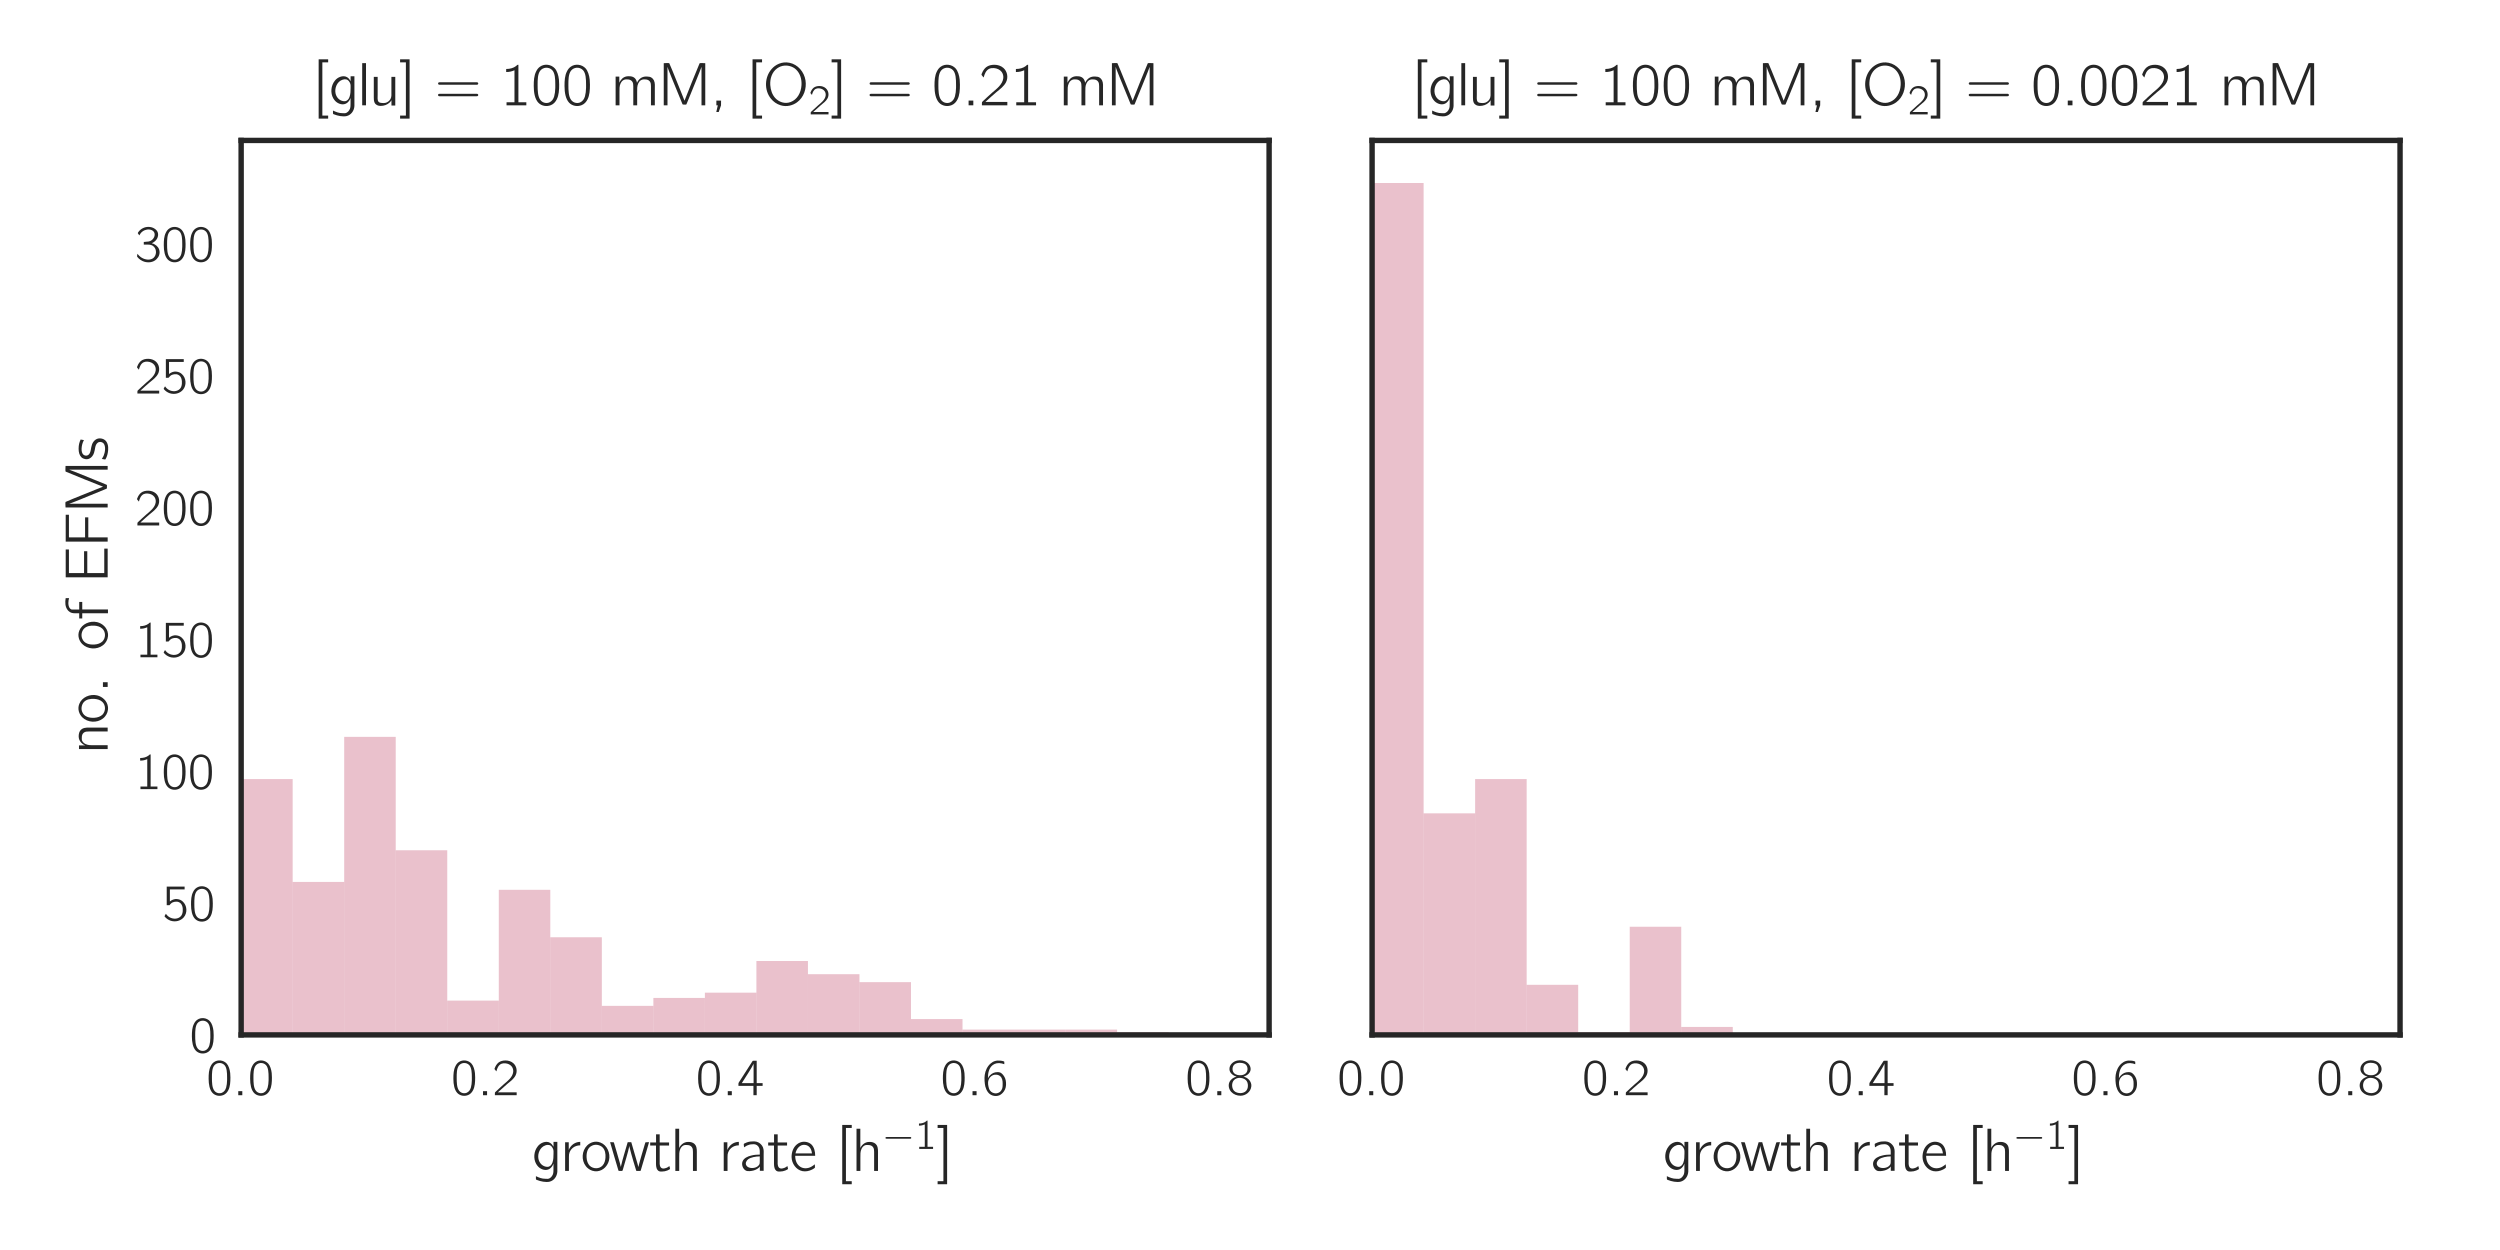 <?xml version="1.0" encoding="utf-8" standalone="no"?>
<!DOCTYPE svg PUBLIC "-//W3C//DTD SVG 1.1//EN"
  "http://www.w3.org/Graphics/SVG/1.1/DTD/svg11.dtd">
<!-- Created with matplotlib (http://matplotlib.org/) -->
<svg height="288pt" version="1.1" viewBox="0 0 576 288" width="576pt" xmlns="http://www.w3.org/2000/svg" xmlns:xlink="http://www.w3.org/1999/xlink">
 <defs>
  <style type="text/css">
*{stroke-linecap:butt;stroke-linejoin:round;}
  </style>
 </defs>
 <g id="figure_1">
  <g id="patch_1">
   <path d="M 0 288 
L 576 288 
L 576 0 
L 0 0 
z
" style="fill:#ffffff;"/>
  </g>
  <g id="axes_1">
   <g id="patch_2">
    <path d="M 55.56 238.436 
L 292.402 238.436 
L 292.402 32.356 
L 55.56 32.356 
z
" style="fill:#ffffff;"/>
   </g>
   <g id="matplotlib.axis_1">
    <g id="xtick_1">
     <g id="line2d_1"/>
     <g id="text_1">
      <!-- $0.0$ -->
      <defs>
       <path d="M 14.797 63.859 
C 11.906 61.859 9.906 59.141 8.406 56.031 
C 4.797 49 4.406 40.766 4.406 31.828 
C 4.406 20.578 6.406 10.25 12 4.312 
C 17.297 -1.203 25.703 -2.609 32.797 0.297 
C 37.203 2.016 40.406 5.719 42.406 9.734 
C 46 16.875 46.406 25.406 46.406 34.234 
C 46.406 37.047 46.297 39.859 46 42.672 
C 45.297 49.406 43 56.828 39.297 60.953 
C 33.203 67.688 22.297 69.188 14.797 63.859 
z
M 34.906 58.141 
C 39.594 53.125 40 43.484 40 34.344 
L 40 28.922 
C 40 24.297 39.203 18.281 38.203 14.859 
C 36.797 10.141 34.5 6.734 29.906 4.625 
C 24.297 2.609 18.5 4.516 15.297 8.938 
C 11 14.656 10.797 24.797 10.797 33.734 
C 10.797 42.172 10.906 51.516 15 57.031 
C 19.5 63.062 29.203 64.062 34.906 58.141 
z
" id="Computer_Modern_Bright-48"/>
       <path d="M 10.703 7.812 
L 10.703 0 
L 18.5 0 
L 18.5 7.812 
z
" id="Computer_Modern_Bright_Math_Slanted-58"/>
      </defs>
      <g style="fill:#262626;" transform="translate(47.54 252.338)scale(0.12 -0.12)">
       <use transform="scale(0.996)" xlink:href="#Computer_Modern_Bright-48"/>
       <use transform="translate(50.643 0)scale(0.996)" xlink:href="#Computer_Modern_Bright_Math_Slanted-58"/>
       <use transform="translate(79.701 0)scale(0.996)" xlink:href="#Computer_Modern_Bright-48"/>
      </g>
     </g>
    </g>
    <g id="xtick_2">
     <g id="line2d_2"/>
     <g id="text_2">
      <!-- $0.2$ -->
      <defs>
       <path d="M 7.297 45.969 
C 8.703 51.594 11.094 57.984 16.797 60.5 
C 19.203 61.5 21.797 61.703 24.406 61.5 
C 29.297 61.094 34.094 59.094 37.094 55.094 
C 39.297 52.078 40.094 48.375 39.703 44.781 
C 38.5 34.344 28.297 26.844 21.703 21.234 
C 17.906 18.031 7.094 7.812 7.094 7.812 
L 5.406 6.203 
C 4.5 5.312 4.406 5.312 4.406 3.5 
L 4.406 0 
L 46.406 0 
L 46.406 5.625 
L 10.203 5.625 
C 13.406 8.734 26.703 20.516 28.5 21.922 
C 34.297 26.656 40.797 31.375 44.297 38.219 
C 48.203 46.062 46.5 55.938 39.906 61.766 
C 35.906 65.297 30.406 67 25.094 67 
C 20.203 67 15.203 66 11.297 62.906 
C 8.297 60.391 5.797 56.688 4.406 52.875 
C 4.094 52.281 3.594 51.281 3.703 50.578 
C 3.797 49.984 4.406 49.484 4.703 49.078 
C 5.5 48.078 6.297 46.875 7.297 45.969 
z
" id="Computer_Modern_Bright-50"/>
      </defs>
      <g style="fill:#262626;" transform="translate(103.931 252.338)scale(0.12 -0.12)">
       <use transform="scale(0.996)" xlink:href="#Computer_Modern_Bright-48"/>
       <use transform="translate(50.643 0)scale(0.996)" xlink:href="#Computer_Modern_Bright_Math_Slanted-58"/>
       <use transform="translate(79.701 0)scale(0.996)" xlink:href="#Computer_Modern_Bright-50"/>
      </g>
     </g>
    </g>
    <g id="xtick_3">
     <g id="line2d_3"/>
     <g id="text_3">
      <!-- $0.4$ -->
      <defs>
       <path d="M 2.094 18 
L 31 18 
L 31 0 
L 37.297 0 
L 37.297 18 
L 48.703 18 
L 48.703 23.328 
L 37.297 23.328 
L 37.297 66.469 
L 31.906 66.469 
C 30.094 66.469 29.594 66.578 28.797 65.062 
C 24.797 58.516 3.703 25.766 3 24.859 
C 2.203 23.438 2.094 23.547 2.094 21.438 
z
M 31.297 60.875 
L 31.297 23.328 
L 8.594 23.328 
C 9.297 24.734 10.297 26.031 11.203 27.438 
C 16.203 35.172 28.094 53.547 30.594 59.281 
C 30.906 59.781 31 60.375 31.297 60.875 
z
" id="Computer_Modern_Bright-52"/>
      </defs>
      <g style="fill:#262626;" transform="translate(160.322 252.338)scale(0.12 -0.12)">
       <use transform="scale(0.996)" xlink:href="#Computer_Modern_Bright-48"/>
       <use transform="translate(50.643 0)scale(0.996)" xlink:href="#Computer_Modern_Bright_Math_Slanted-58"/>
       <use transform="translate(79.701 0)scale(0.996)" xlink:href="#Computer_Modern_Bright-52"/>
      </g>
     </g>
    </g>
    <g id="xtick_4">
     <g id="line2d_4"/>
     <g id="text_4">
      <!-- $0.6$ -->
      <defs>
       <path d="M 11.297 32.625 
L 11.203 32.625 
C 11.203 41.766 12.797 52.422 20.594 58.25 
C 24.906 61.375 30.703 62.969 38.203 61.172 
C 39.797 60.766 41.297 60.156 42.797 59.766 
L 42.797 63.281 
C 42.797 63.672 42.906 64.375 42.594 64.781 
C 41.906 65.688 36.297 66.594 36.094 66.594 
C 27.406 67.594 21.703 65.688 16.406 61.172 
C 10 55.641 6.297 47.516 5.094 39.281 
C 4 32.656 4.906 22 6.203 16.781 
C 8.297 9.047 12.297 2.219 19.703 -0.391 
C 24.094 -2 29.5 -2 33.703 0.016 
C 37.094 1.641 39.906 4.469 42.094 7.5 
C 45.594 12.344 46.5 18.219 46.094 24.172 
C 45.906 27.109 45.5 30.047 44.297 32.766 
C 42.406 37.125 39.203 41.672 35.094 43.688 
C 33.203 44.5 31.203 44.5 29.203 44.5 
C 23.906 44.5 18.906 42.188 15.203 38.359 
C 13.594 36.75 12 34.719 11.297 32.625 
z
M 24.406 39.516 
C 28.203 39.812 32.203 39.219 35.094 36.5 
C 38.906 32.891 39.594 27.766 39.594 22.812 
C 39.594 19.469 39.703 16.016 38.703 12.859 
C 38.094 11.234 37.297 9.828 36.406 8.5 
C 34.203 5.562 31.406 4.125 26.797 3.516 
C 22.297 3.516 17.797 5.312 15.203 9.125 
C 13.594 11.328 12.797 14.047 12.297 16.641 
C 11.703 19.344 11.297 22.141 11.5 24.859 
C 12 31.984 17 38.516 24.406 39.516 
z
" id="Computer_Modern_Bright-54"/>
      </defs>
      <g style="fill:#262626;" transform="translate(216.713 252.338)scale(0.12 -0.12)">
       <use transform="scale(0.996)" xlink:href="#Computer_Modern_Bright-48"/>
       <use transform="translate(50.643 0)scale(0.996)" xlink:href="#Computer_Modern_Bright_Math_Slanted-58"/>
       <use transform="translate(79.701 0)scale(0.996)" xlink:href="#Computer_Modern_Bright-54"/>
      </g>
     </g>
    </g>
    <g id="xtick_5">
     <g id="line2d_5"/>
     <g id="text_5">
      <!-- $0.8$ -->
      <defs>
       <path d="M 18.703 36 
L 18.703 35.906 
C 12.5 34.094 7.297 30.688 4.797 24.844 
C 2.203 18.719 4 11.281 8.406 6.453 
C 13.094 1.422 19.5 -1 26.297 -1 
C 36.297 -1 45.906 6.406 47.094 16.734 
C 47.297 18.266 47.203 19.891 47 21.406 
C 45.203 29.219 39.5 33.875 32.094 35.906 
C 32.906 36.203 33.797 36.406 34.594 36.703 
C 38.797 38.422 42.297 40.922 44.5 44.938 
C 47.797 51.375 44.594 58.906 39.203 63.016 
C 33.797 67.141 26.5 68.234 19.906 66.828 
C 12 65.125 4.5 58.406 5 49.766 
C 5.203 46.75 6.5 44.234 8 42.438 
C 10.297 39.625 14.797 36.609 18.703 36 
z
M 23.797 62.5 
C 28.203 62.5 33.703 62 36.906 58.578 
C 40.703 54.469 40.906 47.031 37.094 42.812 
C 34.703 40.203 31.203 38.891 27.703 38.594 
C 22.797 38.188 17.203 39 13.703 42.812 
C 9.797 47.125 10.094 54.969 14.297 58.984 
C 16.906 61.391 20.406 62.188 23.797 62.5 
z
M 23.703 33.5 
C 28.406 33.5 33.5 32.391 36.906 28.938 
C 38.203 27.531 39.203 25.812 39.797 24.016 
C 41.5 18.75 40.703 12.094 36.797 8.047 
C 34.094 5.328 30.406 4.312 26.703 4.016 
C 22.203 4.016 17 5.109 13.797 8.562 
C 9.406 13.391 8.5 23.406 13.703 29.062 
C 16.297 31.781 20 33.203 23.703 33.5 
z
" id="Computer_Modern_Bright-56"/>
      </defs>
      <g style="fill:#262626;" transform="translate(273.104 252.338)scale(0.12 -0.12)">
       <use transform="scale(0.996)" xlink:href="#Computer_Modern_Bright-48"/>
       <use transform="translate(50.643 0)scale(0.996)" xlink:href="#Computer_Modern_Bright_Math_Slanted-58"/>
       <use transform="translate(79.701 0)scale(0.996)" xlink:href="#Computer_Modern_Bright-56"/>
      </g>
     </g>
    </g>
    <g id="text_6">
     <!-- growth rate [h$^{-1}$] -->
     <defs>
      <path d="M 35.406 11.984 
L 35.5 11.984 
L 35.5 2.656 
C 35.5 -0.156 35.5 -2.859 34.594 -5.562 
C 33.094 -9.188 30.5 -12.5 26.203 -13.094 
C 25 -13.203 23.703 -13.094 22.5 -13 
C 16 -13 11.703 -11.047 6.5 -8.672 
L 6.5 -12.484 
C 6.5 -14.406 6.797 -14.5 8.703 -15.109 
C 13.797 -17.219 23 -19.312 29.297 -17.719 
C 36.297 -15.906 41.406 -9.281 41.906 -1.219 
C 42 0.188 41.906 1.703 41.906 3.125 
L 41.906 48 
L 35.594 48 
L 35.594 39.984 
C 34.094 42.484 32.5 44.797 29.906 46.406 
C 22.906 50.625 13.406 46 9.5 40.578 
C 3.094 32.641 1.906 20.344 7 11.484 
C 8 9.781 9.203 8.172 10.594 6.766 
C 15.406 2.047 23.594 -0.469 29.5 3.75 
C 31.906 5.359 34.703 9.078 35.406 11.984 
z
M 25.5 43 
C 26.406 43 27.406 43 28.297 42.797 
C 31.906 42.094 33.906 38.875 35.094 35.656 
C 35.797 33.453 35.594 31.047 35.594 28.734 
C 35.594 23.719 35.5 18.5 33.797 13.766 
C 32.594 10.266 30.094 7.141 26.203 6.75 
C 24.906 6.641 23.594 6.844 22.297 7.141 
C 16.203 8.547 12 13.766 10.703 19.797 
C 8.906 28.531 13.203 39.172 22 42.188 
C 23.094 42.594 24.297 42.891 25.5 43 
z
" id="Computer_Modern_Bright-103"/>
      <path d="M 12.5 34.75 
L 12.406 34.75 
L 12.406 47.391 
L 6.406 47.391 
L 6.406 0 
L 12.703 0 
L 12.703 22.891 
C 12.703 24.406 12.703 25.906 12.906 27.406 
C 14.297 35.953 21.703 42.281 31.406 42.281 
L 31.406 48 
C 25 48 19.094 44.891 15.297 39.766 
C 14.203 38.266 13 36.547 12.5 34.75 
z
" id="Computer_Modern_Bright-114"/>
      <path d="M 10.703 42.078 
C 1.797 33.234 0.797 17.875 8.5 7.938 
C 9.594 6.422 10.906 5.125 12.406 4.016 
C 16.094 1 21.5 -1.203 27.797 -0.5 
C 37.797 0.703 44.703 8.844 46.797 17.375 
C 49.594 29.328 43.703 42.672 32.703 46.891 
C 24.094 50.406 15.5 46.891 10.703 42.078 
z
M 35.703 39.359 
C 40.5 35.031 41.406 28.109 41 21.984 
C 40.703 17.266 39.406 12.344 36.094 8.828 
C 30.703 3 20.703 3 14.906 8.625 
C 11.906 11.844 10.094 16.453 9.797 21.984 
C 9.297 30.109 11.297 38.75 19.297 41.969 
C 25.203 44.578 32 42.672 35.703 39.359 
z
" id="Computer_Modern_Bright-111"/>
      <path d="M 0.703 47.5 
C 0.906 46.203 14.406 0.906 14.406 0.906 
C 14.703 0 15.203 0 16.5 0 
L 19.594 0 
C 20.094 0 20.797 -0.094 21.094 0.297 
C 21.406 0.609 22.297 3.812 22.297 3.812 
C 25.297 14.625 30.5 30.969 32.5 41.094 
L 32.594 41.094 
C 32.594 39.688 33.094 38.281 33.406 36.891 
C 35 29.766 43.5 1 43.906 0.297 
C 44.203 -0.203 45 0 45.5 0 
L 49.297 0 
C 49.797 0 50.5 -0.094 50.906 0.109 
C 51.203 0.297 51.297 0.703 51.406 1 
C 54.406 11.641 64.703 45.203 65.094 47.5 
C 63 47.5 60.906 47.5 59.094 47.203 
L 58.703 46.188 
C 54.906 33 50.797 20.203 47.406 6.609 
L 47.297 6.609 
L 46.203 11.219 
L 35.703 47.5 
L 29.797 47.5 
C 26 33.875 21.594 20.844 18.406 6.609 
L 16.703 13.609 
C 13.406 24.812 10.297 36.203 6.906 47.203 
C 5.094 47.5 2.797 47.5 0.703 47.5 
z
" id="Computer_Modern_Bright-119"/>
      <path d="M 10.797 60.5 
L 10.797 47.016 
L 1.094 47.016 
L 1.094 42 
L 10.703 42 
L 10.703 15.016 
C 10.703 10.578 10.406 5.234 13.297 1.516 
C 15 -0.703 17.297 -1.297 20.797 -1 
C 23.703 -1 26.594 -0.391 29.297 0.656 
C 30.203 1.062 33.5 2.516 33.906 3.234 
C 34.094 3.641 32.797 8.094 32.797 8.094 
L 30.406 6.266 
C 27.297 4.344 21.094 2.328 18.5 5.969 
C 16.203 9.094 16.797 13.75 16.797 17.375 
L 16.797 42 
L 32.297 42 
L 32.297 47.016 
L 16.797 47.016 
L 16.797 60.5 
z
" id="Computer_Modern_Bright-116"/>
      <path d="M 6.406 69.688 
L 6.406 0 
L 12.797 0 
L 12.797 21.984 
C 12.797 26.906 12.5 31.938 14.703 36.547 
C 15.797 38.859 17.5 40.875 19.797 42.078 
C 21.703 42.984 23.703 42.984 25.797 42.781 
C 28.797 42.781 31.703 41.984 33.594 39.453 
C 35.406 37.141 35.5 34.141 35.5 31.312 
L 35.5 0 
L 41.906 0 
L 41.906 27.219 
C 41.906 32.234 42.406 37.75 39.906 42.281 
C 37.906 45.688 34.406 47.297 30.703 47.797 
C 28.703 48 26.703 48 24.703 47.703 
C 21.094 47.016 18 45.031 15.594 42.344 
C 14.5 41.047 13.203 39.469 12.797 37.766 
L 12.703 37.766 
L 12.703 69.688 
z
" id="Computer_Modern_Bright-104"/>
      <path d="M 7.906 39.016 
C 9.594 39.859 11 41.094 12.703 41.922 
C 15.406 43.156 18.203 44 21.203 44 
C 22.594 44.094 24.203 44.297 25.594 44 
C 28.094 43.594 30.297 42.078 31.797 39.953 
C 33.297 37.516 33.906 35.391 33.906 31.469 
L 33.906 27.016 
C 29.094 27.016 24.297 26.609 19.703 25.391 
C 13.906 24.078 7.594 21.125 5.5 15.844 
C 3.406 10.781 5.594 4.078 10.094 1.031 
C 12.297 -0.5 14.906 -0.5 17.5 -0.297 
C 21.703 0 25.906 1.016 29.5 3.25 
C 31.203 4.25 32.906 5.578 33.906 7.297 
L 34 7.297 
L 34 0.203 
L 40.297 0.203 
L 40.297 26.891 
C 40.297 29.812 40.594 32.953 40 35.891 
C 39.406 39.922 36.906 43.266 34 45.594 
C 30.594 48.219 26.703 49.109 21.5 48.719 
C 16.703 48.719 13 47.5 9.406 45.766 
C 8.906 45.562 7.906 45.234 7.594 44.641 
C 7.297 44.219 7.5 43.516 7.5 43 
C 7.703 41.672 7.797 40.344 7.906 39.016 
z
M 33.906 24 
L 33.906 16.375 
C 33.906 14.062 34 11.953 32.703 9.953 
C 31.594 8.344 30.094 7.234 28.5 6.438 
C 22.797 3.516 14.094 4.422 11.594 9.25 
C 9.594 12.75 11.703 16.875 14.594 19.188 
C 18.906 22.5 27.297 24 33.906 24 
z
" id="Computer_Modern_Bright-97"/>
      <path d="M 41.797 10.938 
C 39.5 9.234 38.797 8.328 35.906 6.812 
C 29.797 3.5 22.594 3.5 17.406 7.172 
C 12.406 10.766 9.5 16.641 9.5 25 
L 42.5 25 
C 42.5 32.422 40.797 38.859 36.594 43.375 
C 32 47.891 24.797 49.297 18.703 47.391 
C 16.406 46.688 14.297 45.484 12.406 43.969 
C 6.094 38.859 3.406 30.719 3.5 22.781 
C 3.703 12.344 10.797 1.906 21.297 -0.312 
C 26.797 -1.422 32.594 -0.203 37.5 2.297 
C 38.406 2.797 41.703 4.609 42.094 5.516 
C 42.406 6.016 41.797 10.938 41.797 10.938 
z
M 37.203 28.906 
L 10 28.906 
C 11.203 36.234 17.203 43.969 25.297 43.062 
C 31.906 42.469 35.406 37.75 36.703 31.828 
C 36.906 30.812 37 29.922 37.203 28.906 
z
" id="Computer_Modern_Bright-101"/>
      <path d="M 10.594 76 
L 10.594 -22 
L 26.297 -22 
L 26.297 -16.969 
L 16.703 -16.969 
L 16.703 70.984 
L 26.297 70.984 
L 26.297 76 
z
" id="Computer_Modern_Bright-91"/>
      <path d="M 9.797 28.078 
C 8 27.484 7.797 24.781 9.797 24.281 
C 10.297 24.078 10.906 24.188 11.5 24.188 
L 64.703 24.188 
C 65.906 24.188 67.797 23.781 68.797 24.781 
C 69.906 25.875 69.297 27.875 67.703 28.188 
C 66.5 28.375 65.094 28.188 63.906 28.188 
L 11.406 28.188 
C 10.906 28.188 10.297 28.281 9.797 28.078 
z
" id="Computer_Modern_Bright_Math_Symbols-0"/>
      <path d="M 9.703 60.016 
L 9.703 55 
C 15.203 55 19 56 23.406 57.906 
L 23.406 5.016 
L 10.297 5.016 
L 10.297 0 
L 43 0 
L 43 5.016 
L 29.906 5.016 
L 29.906 67 
C 27.5 67 27.906 66.359 26 64.875 
C 21.906 61.719 16.203 60.016 9.703 60.016 
z
" id="Computer_Modern_Bright-49"/>
      <path d="M 1.5 76 
L 1.5 70.984 
L 11.094 70.984 
L 11.094 -16.969 
L 1.5 -16.969 
L 1.5 -22 
L 17.203 -22 
L 17.203 76 
z
" id="Computer_Modern_Bright-93"/>
     </defs>
     <g style="fill:#262626;" transform="translate(122.568 269.781)scale(0.14 -0.14)">
      <use transform="scale(0.996)" xlink:href="#Computer_Modern_Bright-103"/>
      <use transform="translate(48.152 0)scale(0.996)" xlink:href="#Computer_Modern_Bright-114"/>
      <use transform="translate(80.116 0)scale(0.996)" xlink:href="#Computer_Modern_Bright-111"/>
      <use transform="translate(127.853 0)scale(0.996)" xlink:href="#Computer_Modern_Bright-119"/>
      <use transform="translate(193.44 0)scale(0.996)" xlink:href="#Computer_Modern_Bright-116"/>
      <use transform="translate(229.555 0)scale(0.996)" xlink:href="#Computer_Modern_Bright-104"/>
      <use transform="translate(309.172 0)scale(0.996)" xlink:href="#Computer_Modern_Bright-114"/>
      <use transform="translate(341.136 0)scale(0.996)" xlink:href="#Computer_Modern_Bright-97"/>
      <use transform="translate(387.628 0)scale(0.996)" xlink:href="#Computer_Modern_Bright-116"/>
      <use transform="translate(423.742 0)scale(0.996)" xlink:href="#Computer_Modern_Bright-101"/>
      <use transform="translate(500.039 0)scale(0.996)" xlink:href="#Computer_Modern_Bright-91"/>
      <use transform="translate(527.713 0)scale(0.996)" xlink:href="#Computer_Modern_Bright-104"/>
      <use transform="translate(575.866 36.154)scale(0.697)" xlink:href="#Computer_Modern_Bright_Math_Symbols-0"/>
      <use transform="translate(630.107 36.154)scale(0.697)" xlink:href="#Computer_Modern_Bright-49"/>
      <use transform="translate(666.055 0)scale(0.996)" xlink:href="#Computer_Modern_Bright-93"/>
     </g>
    </g>
   </g>
   <g id="matplotlib.axis_2">
    <g id="ytick_1">
     <g id="line2d_6"/>
     <g id="text_7">
      <!-- $0$ -->
      <g style="fill:#262626;" transform="translate(43.683 242.587)scale(0.12 -0.12)">
       <use transform="scale(0.996)" xlink:href="#Computer_Modern_Bright-48"/>
      </g>
     </g>
    </g>
    <g id="ytick_2">
     <g id="line2d_7"/>
     <g id="text_8">
      <!-- $50$ -->
      <defs>
       <path d="M 8.406 66.328 
L 8.406 30.453 
L 12.203 30.453 
C 12.703 30.453 13.406 30.359 13.797 30.562 
C 14.297 30.859 14.594 31.562 14.906 31.969 
C 15.594 32.859 16.406 33.562 17.203 34.266 
C 20.797 37.281 27.703 38.484 32.297 36.172 
C 38.594 33.172 39.797 25.219 39.297 19 
C 39 15.062 37.797 11.453 35.5 9.141 
C 30.203 3.5 21.297 3.5 14.797 6.797 
C 11.594 8.406 8.906 10.922 6.906 13.922 
L 6.797 13.922 
C 6.5 13.422 4.203 9.906 4.203 9.297 
C 4.203 8.891 4.5 8.594 4.703 8.297 
C 7.703 4.781 11.594 2.062 16.094 0.562 
C 25 -2.25 35 -0.047 41.297 7.188 
C 48.797 15.922 47.797 30.156 39.094 37.766 
C 36.5 40.188 32.906 41.891 28.594 42.281 
C 22.797 43.094 17.594 40.281 14.5 37.672 
L 14.5 61 
L 42.906 61 
L 42.906 66.328 
z
" id="Computer_Modern_Bright-53"/>
      </defs>
      <g style="fill:#262626;" transform="translate(37.407 212.205)scale(0.12 -0.12)">
       <use transform="scale(0.996)" xlink:href="#Computer_Modern_Bright-53"/>
       <use transform="translate(50.643 0)scale(0.996)" xlink:href="#Computer_Modern_Bright-48"/>
      </g>
     </g>
    </g>
    <g id="ytick_3">
     <g id="line2d_8"/>
     <g id="text_9">
      <!-- $100$ -->
      <g style="fill:#262626;" transform="translate(31.131 181.823)scale(0.12 -0.12)">
       <use transform="scale(0.996)" xlink:href="#Computer_Modern_Bright-49"/>
       <use transform="translate(50.643 0)scale(0.996)" xlink:href="#Computer_Modern_Bright-48"/>
       <use transform="translate(101.286 0)scale(0.996)" xlink:href="#Computer_Modern_Bright-48"/>
      </g>
     </g>
    </g>
    <g id="ytick_4">
     <g id="line2d_9"/>
     <g id="text_10">
      <!-- $150$ -->
      <g style="fill:#262626;" transform="translate(31.131 151.441)scale(0.12 -0.12)">
       <use transform="scale(0.996)" xlink:href="#Computer_Modern_Bright-49"/>
       <use transform="translate(50.643 0)scale(0.996)" xlink:href="#Computer_Modern_Bright-53"/>
       <use transform="translate(101.286 0)scale(0.996)" xlink:href="#Computer_Modern_Bright-48"/>
      </g>
     </g>
    </g>
    <g id="ytick_5">
     <g id="line2d_10"/>
     <g id="text_11">
      <!-- $200$ -->
      <g style="fill:#262626;" transform="translate(31.131 121.06)scale(0.12 -0.12)">
       <use transform="scale(0.996)" xlink:href="#Computer_Modern_Bright-50"/>
       <use transform="translate(50.643 0)scale(0.996)" xlink:href="#Computer_Modern_Bright-48"/>
       <use transform="translate(101.286 0)scale(0.996)" xlink:href="#Computer_Modern_Bright-48"/>
      </g>
     </g>
    </g>
    <g id="ytick_6">
     <g id="line2d_11"/>
     <g id="text_12">
      <!-- $250$ -->
      <g style="fill:#262626;" transform="translate(31.131 90.678)scale(0.12 -0.12)">
       <use transform="scale(0.996)" xlink:href="#Computer_Modern_Bright-50"/>
       <use transform="translate(50.643 0)scale(0.996)" xlink:href="#Computer_Modern_Bright-53"/>
       <use transform="translate(101.286 0)scale(0.996)" xlink:href="#Computer_Modern_Bright-48"/>
      </g>
     </g>
    </g>
    <g id="ytick_7">
     <g id="line2d_12"/>
     <g id="text_13">
      <!-- $300$ -->
      <defs>
       <path d="M 8.094 50.719 
C 8.906 51.922 9.5 53.234 10.406 54.438 
C 12.5 57.25 15.406 59.453 18.703 60.766 
C 23.906 62.875 31.5 62.875 35.594 58.219 
C 39.203 54.078 37.703 47.609 34.406 43.781 
C 31.406 40.25 27.5 38.531 21.703 38.531 
C 20 38.531 18.406 38.031 16.703 38.031 
L 16.703 33 
L 23.594 33 
C 29.406 33 33.203 32.109 36.406 28.688 
C 41.906 22.859 41.406 12.516 35.297 7.203 
C 32.203 4.594 27.906 3.781 23.906 4.078 
C 16.094 4.688 9.203 8.812 4.594 15.234 
C 4.094 14.234 4.094 12.828 3.906 11.719 
C 3.594 10.109 3.594 10.109 4.594 8.812 
C 7.5 4.891 13.203 1.281 17.703 -0.031 
C 25.703 -2.438 35 -1.344 41.203 4.781 
C 42.406 6 43.5 7.297 44.406 8.703 
C 48.094 14.531 48.203 22.156 44.094 27.781 
C 42.406 30.094 40.203 31.906 37.703 33.312 
C 36 34.312 34 35.312 32 35.516 
C 37.797 38.234 43.203 42.828 44.203 50.359 
C 45.094 57.375 41 61.688 36.797 64.188 
C 30.297 68 21.797 68 15.094 64.672 
C 12 63.172 9.203 60.969 7.094 58.25 
C 6.703 57.75 5.203 56.047 5.203 55.234 
C 5.203 54.734 5.594 54.234 5.906 53.828 
z
" id="Computer_Modern_Bright-51"/>
      </defs>
      <g style="fill:#262626;" transform="translate(31.131 60.296)scale(0.12 -0.12)">
       <use transform="scale(0.996)" xlink:href="#Computer_Modern_Bright-51"/>
       <use transform="translate(50.643 0)scale(0.996)" xlink:href="#Computer_Modern_Bright-48"/>
       <use transform="translate(101.286 0)scale(0.996)" xlink:href="#Computer_Modern_Bright-48"/>
      </g>
     </g>
    </g>
    <g id="text_14">
     <!-- no. of EFMs -->
     <defs>
      <path d="M 12.594 37.281 
L 12.5 37.281 
L 12.5 47.391 
L 6.406 47.391 
L 6.406 0 
L 12.797 0 
L 12.797 21.938 
C 12.797 26.844 12.5 31.875 14.703 36.469 
C 15.797 38.781 17.5 40.781 19.797 41.984 
C 21.703 42.891 23.703 42.891 25.797 42.688 
C 28.797 42.688 31.703 41.891 33.594 39.375 
C 35.406 37.062 35.5 34.062 35.5 31.25 
L 35.5 0 
L 41.906 0 
L 41.906 26.859 
C 41.906 31.875 42.406 37.375 40 41.891 
C 38.094 45.5 34.406 47.203 30.5 47.703 
C 28.5 48 26.406 48 24.406 47.609 
C 19.203 46.5 14.406 42.297 12.594 37.281 
z
" id="Computer_Modern_Bright-110"/>
      <path d="M 9.906 7.828 
L 9.906 0 
L 17.703 0 
L 17.703 7.828 
z
" id="Computer_Modern_Bright-46"/>
      <path d="M 10.594 47.016 
L 2 47.016 
L 2 42 
L 10.594 42 
L 10.594 -0.5 
L 16.906 -0.5 
L 16.906 42 
L 29.297 42 
L 29.297 47.016 
L 16.797 47.016 
L 16.797 55.781 
C 16.797 57.188 16.5 58.922 17.094 60.328 
C 19.203 64.75 26.297 65.562 32.094 64.562 
C 33.297 64.359 34.406 63.953 35.594 63.75 
L 35.594 69.391 
C 28.797 70.5 21.297 70.5 15.703 65.922 
C 14.797 65.125 14 64.344 13.297 63.328 
C 11.203 60.75 10.594 57.875 10.594 53.391 
z
" id="Computer_Modern_Bright-102"/>
      <path d="M 8 69.328 
L 8 0 
L 55.406 0 
L 55.406 5.625 
L 15 5.625 
L 15 33.672 
L 51.094 33.672 
L 51.094 39 
L 15 39 
L 15 64 
L 54 64 
L 54 69.328 
z
" id="Computer_Modern_Bright-69"/>
      <path d="M 8 69.328 
L 8 0 
L 15 0 
L 15 32 
L 48.094 32 
L 48.094 37.312 
L 15 37.312 
L 15 64 
L 52.406 64 
L 52.406 69.328 
z
" id="Computer_Modern_Bright-70"/>
      <path d="M 8.406 69.594 
L 8.406 0 
L 14.594 0 
L 14.594 63.266 
L 14.703 63.266 
C 15.094 61.562 16.5 58.141 16.906 57.031 
L 21.297 45.984 
C 25.594 35.453 38.5 4.109 39.094 2.516 
C 39.406 1.406 39.906 1.203 41.203 1.203 
L 43.906 1.203 
C 44.297 1.203 44.797 1.109 45.297 1.203 
C 45.797 1.312 45.906 1.812 46.094 2.203 
C 46.406 3.109 46.797 3.922 47.203 4.812 
C 51.797 16.062 70 60.547 70.703 63.266 
L 70.797 63.266 
L 70.797 0 
L 77 0 
L 77 69.594 
C 74 69.594 70.406 70.094 67.797 69.594 
L 67.094 68.094 
C 58.906 47.984 50.5 28.141 42.703 7.625 
C 41 12.172 39.203 16.578 37.406 21.016 
C 30.703 37.094 24.5 53.703 17.5 69.594 
C 15 70.203 11.297 69.594 8.406 69.594 
z
" id="Computer_Modern_Bright-77"/>
      <path d="M 3.094 9.641 
C 2.906 8.234 2.594 6.938 2.406 5.531 
C 2.203 4.422 1.906 3.922 2.906 3.422 
C 7 1.016 11.906 -0.297 17.703 -0.797 
C 24.203 -1.406 32.406 0.109 35.594 6.531 
C 36.5 8.344 37 10.344 37.094 12.359 
C 37.5 19.578 31.797 24.203 26.906 25.906 
C 21.406 28.016 13.906 27.312 10.094 31.531 
C 8.094 33.844 8 37.266 9.906 39.672 
C 13.906 45.297 26.797 42.875 31.906 40.375 
C 32.703 39.969 33.406 39.469 34.297 39.266 
L 35.203 44.688 
C 30.5 46.797 26.406 48 19.906 48 
C 14.297 48 9.203 46.703 6 43.484 
C 2.797 40.172 1.703 34.641 3.594 30.438 
C 5.406 26.406 9.203 23.797 13.297 22.5 
C 19.203 20.391 25.906 21.391 29.797 16.578 
C 32 13.766 31.594 9.547 29.094 7.031 
C 24.297 2.609 14.094 4.219 8.5 6.625 
C 6.594 7.438 4.906 8.641 3.094 9.641 
z
" id="Computer_Modern_Bright-115"/>
     </defs>
     <g style="fill:#262626;" transform="translate(24.806 173.484)rotate(-90)scale(0.14 -0.14)">
      <use transform="scale(0.996)" xlink:href="#Computer_Modern_Bright-110"/>
      <use transform="translate(48.152 0)scale(0.996)" xlink:href="#Computer_Modern_Bright-111"/>
      <use transform="translate(98.796 0)scale(0.996)" xlink:href="#Computer_Modern_Bright-46"/>
      <use transform="translate(168.7 0)scale(0.996)" xlink:href="#Computer_Modern_Bright-111"/>
      <use transform="translate(219.343 0)scale(0.996)" xlink:href="#Computer_Modern_Bright-102"/>
      <use transform="translate(281.111 0)scale(0.996)" xlink:href="#Computer_Modern_Bright-69"/>
      <use transform="translate(339.849 0)scale(0.996)" xlink:href="#Computer_Modern_Bright-70"/>
      <use transform="translate(395.681 0)scale(0.996)" xlink:href="#Computer_Modern_Bright-77"/>
      <use transform="translate(480.778 0)scale(0.996)" xlink:href="#Computer_Modern_Bright-115"/>
     </g>
    </g>
   </g>
   <g id="patch_3">
    <path clip-path="url(#p803700b3ef)" d="M 55.56 238.436 
L 67.432 238.436 
L 67.432 179.495 
L 55.56 179.495 
z
" style="fill:#cc6680;opacity:0.4;"/>
   </g>
   <g id="patch_4">
    <path clip-path="url(#p803700b3ef)" d="M 67.432 238.436 
L 79.303 238.436 
L 79.303 203.193 
L 67.432 203.193 
z
" style="fill:#cc6680;opacity:0.4;"/>
   </g>
   <g id="patch_5">
    <path clip-path="url(#p803700b3ef)" d="M 79.303 238.436 
L 91.175 238.436 
L 91.175 169.773 
L 79.303 169.773 
z
" style="fill:#cc6680;opacity:0.4;"/>
   </g>
   <g id="patch_6">
    <path clip-path="url(#p803700b3ef)" d="M 91.175 238.436 
L 103.047 238.436 
L 103.047 195.901 
L 91.175 195.901 
z
" style="fill:#cc6680;opacity:0.4;"/>
   </g>
   <g id="patch_7">
    <path clip-path="url(#p803700b3ef)" d="M 103.047 238.436 
L 114.919 238.436 
L 114.919 230.537 
L 103.047 230.537 
z
" style="fill:#cc6680;opacity:0.4;"/>
   </g>
   <g id="patch_8">
    <path clip-path="url(#p803700b3ef)" d="M 114.919 238.436 
L 126.79 238.436 
L 126.79 205.016 
L 114.919 205.016 
z
" style="fill:#cc6680;opacity:0.4;"/>
   </g>
   <g id="patch_9">
    <path clip-path="url(#p803700b3ef)" d="M 126.79 238.436 
L 138.662 238.436 
L 138.662 215.953 
L 126.79 215.953 
z
" style="fill:#cc6680;opacity:0.4;"/>
   </g>
   <g id="patch_10">
    <path clip-path="url(#p803700b3ef)" d="M 138.662 238.436 
L 150.534 238.436 
L 150.534 231.752 
L 138.662 231.752 
z
" style="fill:#cc6680;opacity:0.4;"/>
   </g>
   <g id="patch_11">
    <path clip-path="url(#p803700b3ef)" d="M 150.534 238.436 
L 162.406 238.436 
L 162.406 229.929 
L 150.534 229.929 
z
" style="fill:#cc6680;opacity:0.4;"/>
   </g>
   <g id="patch_12">
    <path clip-path="url(#p803700b3ef)" d="M 162.406 238.436 
L 174.278 238.436 
L 174.278 228.714 
L 162.406 228.714 
z
" style="fill:#cc6680;opacity:0.4;"/>
   </g>
   <g id="patch_13">
    <path clip-path="url(#p803700b3ef)" d="M 174.278 238.436 
L 186.149 238.436 
L 186.149 221.422 
L 174.278 221.422 
z
" style="fill:#cc6680;opacity:0.4;"/>
   </g>
   <g id="patch_14">
    <path clip-path="url(#p803700b3ef)" d="M 186.149 238.436 
L 198.021 238.436 
L 198.021 224.46 
L 186.149 224.46 
z
" style="fill:#cc6680;opacity:0.4;"/>
   </g>
   <g id="patch_15">
    <path clip-path="url(#p803700b3ef)" d="M 198.021 238.436 
L 209.893 238.436 
L 209.893 226.283 
L 198.021 226.283 
z
" style="fill:#cc6680;opacity:0.4;"/>
   </g>
   <g id="patch_16">
    <path clip-path="url(#p803700b3ef)" d="M 209.893 238.436 
L 221.765 238.436 
L 221.765 234.79 
L 209.893 234.79 
z
" style="fill:#cc6680;opacity:0.4;"/>
   </g>
   <g id="patch_17">
    <path clip-path="url(#p803700b3ef)" d="M 221.765 238.436 
L 233.637 238.436 
L 233.637 237.221 
L 221.765 237.221 
z
" style="fill:#cc6680;opacity:0.4;"/>
   </g>
   <g id="patch_18">
    <path clip-path="url(#p803700b3ef)" d="M 233.637 238.436 
L 245.508 238.436 
L 245.508 237.221 
L 233.637 237.221 
z
" style="fill:#cc6680;opacity:0.4;"/>
   </g>
   <g id="patch_19">
    <path clip-path="url(#p803700b3ef)" d="M 245.508 238.436 
L 257.38 238.436 
L 257.38 237.221 
L 245.508 237.221 
z
" style="fill:#cc6680;opacity:0.4;"/>
   </g>
   <g id="patch_20">
    <path clip-path="url(#p803700b3ef)" d="M 257.38 238.436 
L 269.252 238.436 
L 269.252 237.828 
L 257.38 237.828 
z
" style="fill:#cc6680;opacity:0.4;"/>
   </g>
   <g id="patch_21">
    <path clip-path="url(#p803700b3ef)" d="M 269.252 238.436 
L 281.124 238.436 
L 281.124 238.436 
L 269.252 238.436 
z
" style="fill:#cc6680;opacity:0.4;"/>
   </g>
   <g id="patch_22">
    <path d="M 55.56 238.436 
L 55.56 32.356 
" style="fill:none;stroke:#262626;stroke-linecap:square;stroke-linejoin:miter;stroke-width:1.25;"/>
   </g>
   <g id="patch_23">
    <path d="M 292.402 238.436 
L 292.402 32.356 
" style="fill:none;stroke:#262626;stroke-linecap:square;stroke-linejoin:miter;stroke-width:1.25;"/>
   </g>
   <g id="patch_24">
    <path d="M 55.56 238.436 
L 292.402 238.436 
" style="fill:none;stroke:#262626;stroke-linecap:square;stroke-linejoin:miter;stroke-width:1.25;"/>
   </g>
   <g id="patch_25">
    <path d="M 55.56 32.356 
L 292.402 32.356 
" style="fill:none;stroke:#262626;stroke-linecap:square;stroke-linejoin:miter;stroke-width:1.25;"/>
   </g>
   <g id="text_15">
    <!-- [glu] = 100 mM, [O$_2$] = 0.21 mM -->
    <defs>
     <path d="M 6.406 69.688 
L 6.406 0 
L 12.703 0 
L 12.703 69.688 
z
" id="Computer_Modern_Bright-108"/>
     <path d="M 6.406 47 
L 6.406 12.969 
C 6.406 10.047 6.5 7.141 7.703 4.422 
C 9.594 0.516 13.594 -1 17.703 -1 
C 23.203 -1 28.703 0.812 32.703 4.734 
C 33.797 5.828 34.797 6.938 35.5 8.344 
L 35.594 8.344 
L 35.594 -0.391 
L 41.906 -0.391 
L 41.906 47 
L 35.5 47 
L 35.5 22.906 
C 35.5 18.688 36.094 14.062 33.906 10.25 
C 32.297 7.438 29.5 5.234 26.406 4.234 
C 24.297 3.625 22.094 3.625 19.906 3.828 
C 17.797 4.031 15.5 4.234 14.094 6.031 
C 12.094 8.453 12.797 14.172 12.797 17.688 
L 12.797 47 
z
" id="Computer_Modern_Bright-117"/>
     <path d="M 6.297 37.922 
C 4.297 37.328 4.406 34.516 6.5 34.109 
C 7.094 33.906 7.797 34 8.406 34 
L 68.5 34 
C 69.297 34 70.094 34 70.703 34.609 
C 71.906 35.719 71.094 37.828 69.5 38.031 
C 68.094 38.125 66.703 38.031 65.297 38.031 
L 8 38.031 
C 7.5 38.031 6.797 38.125 6.297 37.922 
z
M 5.094 18.016 
C 4.406 16.906 5.094 15.391 6.297 15.094 
C 6.906 14.891 7.5 15 8.094 15 
L 68.594 15 
C 69.406 15 70.094 15 70.703 15.594 
C 72 16.797 71.094 18.812 69.406 19.016 
C 68 19.109 66.594 19.016 65.203 19.016 
L 8.094 19.016 
C 6.797 19.016 5.797 19.109 5.094 18.016 
z
" id="Computer_Modern_Bright-61"/>
     <path d="M 12.594 37.359 
L 12.5 37.359 
L 12.5 47.391 
L 6.406 47.391 
L 6.406 0 
L 12.797 0 
L 12.797 22.047 
C 12.797 26.953 12.5 31.875 14.703 36.375 
C 16.594 40.281 19.906 43.391 25.797 42.781 
C 28.797 42.781 31.797 41.984 33.703 39.453 
C 35.5 37.141 35.594 34.141 35.594 31.312 
L 35.594 0 
L 42 0 
L 42 22.047 
C 42 26.953 41.703 31.875 43.906 36.375 
C 45.797 40.281 49.094 43.391 55 42.781 
C 58 42.781 61 41.984 62.906 39.453 
C 64.703 37.141 64.797 34.141 64.797 31.312 
L 64.797 0 
L 71.203 0 
L 71.203 26.562 
C 71.203 31.375 71.797 36.781 69.703 41.188 
C 67.594 45.297 64.203 47.5 58.703 47.5 
C 55.5 47.797 52.297 47.312 49.406 45.844 
C 45.906 43.922 43.297 40.75 41.703 37.266 
C 41 40.578 40.203 42.828 38 45 
C 35.703 47.062 32.594 48 29.594 48 
C 22.297 48.594 17.703 45.562 14.594 41 
C 13.797 39.875 13 38.672 12.594 37.359 
z
" id="Computer_Modern_Bright-109"/>
     <path d="M 9.906 7.828 
L 9.906 0 
L 12.297 0 
L 9.797 -11 
L 13.797 -11 
C 15.094 -7.344 16.406 -3.766 17.594 -0.094 
C 17.703 2.406 17.703 5.125 17.703 7.828 
z
" id="Computer_Modern_Bright-44"/>
     <path d="M 14.406 60.047 
C 2.5 46.594 1.797 24.906 13.203 10.953 
C 17.203 6.031 22.5 2.109 29.094 0.094 
C 39.5 -3.219 49.703 0.094 56.297 4.922 
C 67.594 13.156 72.406 27.719 70.297 41.266 
C 68.094 55.125 57.797 67.484 43.797 70.297 
C 31 72.906 20.297 66.875 14.406 60.047 
z
M 54.906 58.938 
C 61.703 52.312 64.203 42.875 63.703 33.531 
C 63 20.188 56.203 9.344 45.906 5.516 
C 36.297 1.609 26 5.625 20.094 12.25 
C 15.5 17.375 12.594 25 12.094 33.531 
C 11.5 43.875 14.703 54.734 23.406 61.047 
C 25 62.156 26.797 63.156 28.594 63.969 
C 38.406 67.875 49.203 64.672 54.906 58.938 
z
" id="Computer_Modern_Bright-79"/>
    </defs>
    <g style="fill:#262626;" transform="translate(71.94 26.356)scale(0.14 -0.14)">
     <use transform="translate(0 14.944)scale(0.996)" xlink:href="#Computer_Modern_Bright-91"/>
     <use transform="translate(27.674 14.944)scale(0.996)" xlink:href="#Computer_Modern_Bright-103"/>
     <use transform="translate(75.826 14.944)scale(0.996)" xlink:href="#Computer_Modern_Bright-108"/>
     <use transform="translate(94.921 14.944)scale(0.996)" xlink:href="#Computer_Modern_Bright-117"/>
     <use transform="translate(143.074 14.944)scale(0.996)" xlink:href="#Computer_Modern_Bright-93"/>
     <use transform="translate(202.213 14.944)scale(0.996)" xlink:href="#Computer_Modern_Bright-61"/>
     <use transform="translate(309.504 14.944)scale(0.996)" xlink:href="#Computer_Modern_Bright-49"/>
     <use transform="translate(360.147 14.944)scale(0.996)" xlink:href="#Computer_Modern_Bright-48"/>
     <use transform="translate(410.791 14.944)scale(0.996)" xlink:href="#Computer_Modern_Bright-48"/>
     <use transform="translate(492.899 14.944)scale(0.996)" xlink:href="#Computer_Modern_Bright-109"/>
     <use transform="translate(570.109 14.944)scale(0.996)" xlink:href="#Computer_Modern_Bright-77"/>
     <use transform="translate(655.207 14.944)scale(0.996)" xlink:href="#Computer_Modern_Bright-44"/>
     <use transform="translate(714.069 14.944)scale(0.996)" xlink:href="#Computer_Modern_Bright-91"/>
     <use transform="translate(741.743 14.944)scale(0.996)" xlink:href="#Computer_Modern_Bright-79"/>
     <use transform="translate(817.292 0)scale(0.697)" xlink:href="#Computer_Modern_Bright-50"/>
     <use transform="translate(853.241 14.944)scale(0.996)" xlink:href="#Computer_Modern_Bright-93"/>
     <use transform="translate(912.38 14.944)scale(0.996)" xlink:href="#Computer_Modern_Bright-61"/>
     <use transform="translate(1019.671 14.944)scale(0.996)" xlink:href="#Computer_Modern_Bright-48"/>
     <use transform="translate(1070.314 14.944)scale(0.996)" xlink:href="#Computer_Modern_Bright-46"/>
     <use transform="translate(1097.711 14.944)scale(0.996)" xlink:href="#Computer_Modern_Bright-50"/>
     <use transform="translate(1148.355 14.944)scale(0.996)" xlink:href="#Computer_Modern_Bright-49"/>
     <use transform="translate(1230.463 14.944)scale(0.996)" xlink:href="#Computer_Modern_Bright-109"/>
     <use transform="translate(1307.673 14.944)scale(0.996)" xlink:href="#Computer_Modern_Bright-77"/>
    </g>
   </g>
  </g>
  <g id="axes_2">
   <g id="patch_26">
    <path d="M 316.129 238.436 
L 552.971 238.436 
L 552.971 32.356 
L 316.129 32.356 
z
" style="fill:#ffffff;"/>
   </g>
   <g id="matplotlib.axis_3">
    <g id="xtick_6">
     <g id="line2d_13"/>
     <g id="text_16">
      <!-- $0.0$ -->
      <g style="fill:#262626;" transform="translate(308.109 252.338)scale(0.12 -0.12)">
       <use transform="scale(0.996)" xlink:href="#Computer_Modern_Bright-48"/>
       <use transform="translate(50.643 0)scale(0.996)" xlink:href="#Computer_Modern_Bright_Math_Slanted-58"/>
       <use transform="translate(79.701 0)scale(0.996)" xlink:href="#Computer_Modern_Bright-48"/>
      </g>
     </g>
    </g>
    <g id="xtick_7">
     <g id="line2d_14"/>
     <g id="text_17">
      <!-- $0.2$ -->
      <g style="fill:#262626;" transform="translate(364.5 252.338)scale(0.12 -0.12)">
       <use transform="scale(0.996)" xlink:href="#Computer_Modern_Bright-48"/>
       <use transform="translate(50.643 0)scale(0.996)" xlink:href="#Computer_Modern_Bright_Math_Slanted-58"/>
       <use transform="translate(79.701 0)scale(0.996)" xlink:href="#Computer_Modern_Bright-50"/>
      </g>
     </g>
    </g>
    <g id="xtick_8">
     <g id="line2d_15"/>
     <g id="text_18">
      <!-- $0.4$ -->
      <g style="fill:#262626;" transform="translate(420.891 252.338)scale(0.12 -0.12)">
       <use transform="scale(0.996)" xlink:href="#Computer_Modern_Bright-48"/>
       <use transform="translate(50.643 0)scale(0.996)" xlink:href="#Computer_Modern_Bright_Math_Slanted-58"/>
       <use transform="translate(79.701 0)scale(0.996)" xlink:href="#Computer_Modern_Bright-52"/>
      </g>
     </g>
    </g>
    <g id="xtick_9">
     <g id="line2d_16"/>
     <g id="text_19">
      <!-- $0.6$ -->
      <g style="fill:#262626;" transform="translate(477.282 252.338)scale(0.12 -0.12)">
       <use transform="scale(0.996)" xlink:href="#Computer_Modern_Bright-48"/>
       <use transform="translate(50.643 0)scale(0.996)" xlink:href="#Computer_Modern_Bright_Math_Slanted-58"/>
       <use transform="translate(79.701 0)scale(0.996)" xlink:href="#Computer_Modern_Bright-54"/>
      </g>
     </g>
    </g>
    <g id="xtick_10">
     <g id="line2d_17"/>
     <g id="text_20">
      <!-- $0.8$ -->
      <g style="fill:#262626;" transform="translate(533.673 252.338)scale(0.12 -0.12)">
       <use transform="scale(0.996)" xlink:href="#Computer_Modern_Bright-48"/>
       <use transform="translate(50.643 0)scale(0.996)" xlink:href="#Computer_Modern_Bright_Math_Slanted-58"/>
       <use transform="translate(79.701 0)scale(0.996)" xlink:href="#Computer_Modern_Bright-56"/>
      </g>
     </g>
    </g>
    <g id="text_21">
     <!-- growth rate [h$^{-1}$] -->
     <g style="fill:#262626;" transform="translate(383.137 269.781)scale(0.14 -0.14)">
      <use transform="scale(0.996)" xlink:href="#Computer_Modern_Bright-103"/>
      <use transform="translate(48.152 0)scale(0.996)" xlink:href="#Computer_Modern_Bright-114"/>
      <use transform="translate(80.116 0)scale(0.996)" xlink:href="#Computer_Modern_Bright-111"/>
      <use transform="translate(127.853 0)scale(0.996)" xlink:href="#Computer_Modern_Bright-119"/>
      <use transform="translate(193.44 0)scale(0.996)" xlink:href="#Computer_Modern_Bright-116"/>
      <use transform="translate(229.555 0)scale(0.996)" xlink:href="#Computer_Modern_Bright-104"/>
      <use transform="translate(309.172 0)scale(0.996)" xlink:href="#Computer_Modern_Bright-114"/>
      <use transform="translate(341.136 0)scale(0.996)" xlink:href="#Computer_Modern_Bright-97"/>
      <use transform="translate(387.628 0)scale(0.996)" xlink:href="#Computer_Modern_Bright-116"/>
      <use transform="translate(423.742 0)scale(0.996)" xlink:href="#Computer_Modern_Bright-101"/>
      <use transform="translate(500.039 0)scale(0.996)" xlink:href="#Computer_Modern_Bright-91"/>
      <use transform="translate(527.713 0)scale(0.996)" xlink:href="#Computer_Modern_Bright-104"/>
      <use transform="translate(575.866 36.154)scale(0.697)" xlink:href="#Computer_Modern_Bright_Math_Symbols-0"/>
      <use transform="translate(630.107 36.154)scale(0.697)" xlink:href="#Computer_Modern_Bright-49"/>
      <use transform="translate(666.055 0)scale(0.996)" xlink:href="#Computer_Modern_Bright-93"/>
     </g>
    </g>
   </g>
   <g id="matplotlib.axis_4">
    <g id="ytick_8">
     <g id="line2d_18"/>
    </g>
    <g id="ytick_9">
     <g id="line2d_19"/>
    </g>
    <g id="ytick_10">
     <g id="line2d_20"/>
    </g>
    <g id="ytick_11">
     <g id="line2d_21"/>
    </g>
    <g id="ytick_12">
     <g id="line2d_22"/>
    </g>
    <g id="ytick_13">
     <g id="line2d_23"/>
    </g>
    <g id="ytick_14">
     <g id="line2d_24"/>
    </g>
   </g>
   <g id="patch_27">
    <path clip-path="url(#pce240c390a)" d="M 316.129 238.436 
L 328 238.436 
L 328 42.169 
L 316.129 42.169 
z
" style="fill:#cc6680;opacity:0.4;"/>
   </g>
   <g id="patch_28">
    <path clip-path="url(#pce240c390a)" d="M 328 238.436 
L 339.872 238.436 
L 339.872 187.394 
L 328 187.394 
z
" style="fill:#cc6680;opacity:0.4;"/>
   </g>
   <g id="patch_29">
    <path clip-path="url(#pce240c390a)" d="M 339.872 238.436 
L 351.744 238.436 
L 351.744 179.495 
L 339.872 179.495 
z
" style="fill:#cc6680;opacity:0.4;"/>
   </g>
   <g id="patch_30">
    <path clip-path="url(#pce240c390a)" d="M 351.744 238.436 
L 363.616 238.436 
L 363.616 226.891 
L 351.744 226.891 
z
" style="fill:#cc6680;opacity:0.4;"/>
   </g>
   <g id="patch_31">
    <path clip-path="url(#pce240c390a)" d="M 363.616 238.436 
L 375.488 238.436 
L 375.488 237.828 
L 363.616 237.828 
z
" style="fill:#cc6680;opacity:0.4;"/>
   </g>
   <g id="patch_32">
    <path clip-path="url(#pce240c390a)" d="M 375.488 238.436 
L 387.359 238.436 
L 387.359 213.523 
L 375.488 213.523 
z
" style="fill:#cc6680;opacity:0.4;"/>
   </g>
   <g id="patch_33">
    <path clip-path="url(#pce240c390a)" d="M 387.359 238.436 
L 399.231 238.436 
L 399.231 236.613 
L 387.359 236.613 
z
" style="fill:#cc6680;opacity:0.4;"/>
   </g>
   <g id="patch_34">
    <path clip-path="url(#pce240c390a)" d="M 399.231 238.436 
L 411.103 238.436 
L 411.103 238.436 
L 399.231 238.436 
z
" style="fill:#cc6680;opacity:0.4;"/>
   </g>
   <g id="patch_35">
    <path clip-path="url(#pce240c390a)" d="M 411.103 238.436 
L 422.975 238.436 
L 422.975 238.436 
L 411.103 238.436 
z
" style="fill:#cc6680;opacity:0.4;"/>
   </g>
   <g id="patch_36">
    <path clip-path="url(#pce240c390a)" d="M 422.975 238.436 
L 434.846 238.436 
L 434.846 238.436 
L 422.975 238.436 
z
" style="fill:#cc6680;opacity:0.4;"/>
   </g>
   <g id="patch_37">
    <path clip-path="url(#pce240c390a)" d="M 434.846 238.436 
L 446.718 238.436 
L 446.718 238.436 
L 434.846 238.436 
z
" style="fill:#cc6680;opacity:0.4;"/>
   </g>
   <g id="patch_38">
    <path clip-path="url(#pce240c390a)" d="M 446.718 238.436 
L 458.59 238.436 
L 458.59 238.436 
L 446.718 238.436 
z
" style="fill:#cc6680;opacity:0.4;"/>
   </g>
   <g id="patch_39">
    <path clip-path="url(#pce240c390a)" d="M 458.59 238.436 
L 470.462 238.436 
L 470.462 238.436 
L 458.59 238.436 
z
" style="fill:#cc6680;opacity:0.4;"/>
   </g>
   <g id="patch_40">
    <path clip-path="url(#pce240c390a)" d="M 470.462 238.436 
L 482.334 238.436 
L 482.334 238.436 
L 470.462 238.436 
z
" style="fill:#cc6680;opacity:0.4;"/>
   </g>
   <g id="patch_41">
    <path clip-path="url(#pce240c390a)" d="M 482.334 238.436 
L 494.205 238.436 
L 494.205 238.436 
L 482.334 238.436 
z
" style="fill:#cc6680;opacity:0.4;"/>
   </g>
   <g id="patch_42">
    <path clip-path="url(#pce240c390a)" d="M 494.205 238.436 
L 506.077 238.436 
L 506.077 238.436 
L 494.205 238.436 
z
" style="fill:#cc6680;opacity:0.4;"/>
   </g>
   <g id="patch_43">
    <path clip-path="url(#pce240c390a)" d="M 506.077 238.436 
L 517.949 238.436 
L 517.949 238.436 
L 506.077 238.436 
z
" style="fill:#cc6680;opacity:0.4;"/>
   </g>
   <g id="patch_44">
    <path clip-path="url(#pce240c390a)" d="M 517.949 238.436 
L 529.821 238.436 
L 529.821 238.436 
L 517.949 238.436 
z
" style="fill:#cc6680;opacity:0.4;"/>
   </g>
   <g id="patch_45">
    <path clip-path="url(#pce240c390a)" d="M 529.821 238.436 
L 541.693 238.436 
L 541.693 238.436 
L 529.821 238.436 
z
" style="fill:#cc6680;opacity:0.4;"/>
   </g>
   <g id="patch_46">
    <path d="M 316.129 238.436 
L 316.129 32.356 
" style="fill:none;stroke:#262626;stroke-linecap:square;stroke-linejoin:miter;stroke-width:1.25;"/>
   </g>
   <g id="patch_47">
    <path d="M 552.971 238.436 
L 552.971 32.356 
" style="fill:none;stroke:#262626;stroke-linecap:square;stroke-linejoin:miter;stroke-width:1.25;"/>
   </g>
   <g id="patch_48">
    <path d="M 316.129 238.436 
L 552.971 238.436 
" style="fill:none;stroke:#262626;stroke-linecap:square;stroke-linejoin:miter;stroke-width:1.25;"/>
   </g>
   <g id="patch_49">
    <path d="M 316.129 32.356 
L 552.971 32.356 
" style="fill:none;stroke:#262626;stroke-linecap:square;stroke-linejoin:miter;stroke-width:1.25;"/>
   </g>
   <g id="text_22">
    <!-- [glu] = 100 mM, [O$_2$] = 0.0021 mM -->
    <g style="fill:#262626;" transform="translate(325.186 26.356)scale(0.14 -0.14)">
     <use transform="translate(0 14.944)scale(0.996)" xlink:href="#Computer_Modern_Bright-91"/>
     <use transform="translate(27.674 14.944)scale(0.996)" xlink:href="#Computer_Modern_Bright-103"/>
     <use transform="translate(75.826 14.944)scale(0.996)" xlink:href="#Computer_Modern_Bright-108"/>
     <use transform="translate(94.921 14.944)scale(0.996)" xlink:href="#Computer_Modern_Bright-117"/>
     <use transform="translate(143.074 14.944)scale(0.996)" xlink:href="#Computer_Modern_Bright-93"/>
     <use transform="translate(202.213 14.944)scale(0.996)" xlink:href="#Computer_Modern_Bright-61"/>
     <use transform="translate(309.504 14.944)scale(0.996)" xlink:href="#Computer_Modern_Bright-49"/>
     <use transform="translate(360.147 14.944)scale(0.996)" xlink:href="#Computer_Modern_Bright-48"/>
     <use transform="translate(410.791 14.944)scale(0.996)" xlink:href="#Computer_Modern_Bright-48"/>
     <use transform="translate(492.899 14.944)scale(0.996)" xlink:href="#Computer_Modern_Bright-109"/>
     <use transform="translate(570.109 14.944)scale(0.996)" xlink:href="#Computer_Modern_Bright-77"/>
     <use transform="translate(655.207 14.944)scale(0.996)" xlink:href="#Computer_Modern_Bright-44"/>
     <use transform="translate(714.069 14.944)scale(0.996)" xlink:href="#Computer_Modern_Bright-91"/>
     <use transform="translate(741.743 14.944)scale(0.996)" xlink:href="#Computer_Modern_Bright-79"/>
     <use transform="translate(817.292 0)scale(0.697)" xlink:href="#Computer_Modern_Bright-50"/>
     <use transform="translate(853.241 14.944)scale(0.996)" xlink:href="#Computer_Modern_Bright-93"/>
     <use transform="translate(912.38 14.944)scale(0.996)" xlink:href="#Computer_Modern_Bright-61"/>
     <use transform="translate(1019.671 14.944)scale(0.996)" xlink:href="#Computer_Modern_Bright-48"/>
     <use transform="translate(1070.314 14.944)scale(0.996)" xlink:href="#Computer_Modern_Bright-46"/>
     <use transform="translate(1097.711 14.944)scale(0.996)" xlink:href="#Computer_Modern_Bright-48"/>
     <use transform="translate(1148.355 14.944)scale(0.996)" xlink:href="#Computer_Modern_Bright-48"/>
     <use transform="translate(1198.998 14.944)scale(0.996)" xlink:href="#Computer_Modern_Bright-50"/>
     <use transform="translate(1249.641 14.944)scale(0.996)" xlink:href="#Computer_Modern_Bright-49"/>
     <use transform="translate(1331.75 14.944)scale(0.996)" xlink:href="#Computer_Modern_Bright-109"/>
     <use transform="translate(1408.96 14.944)scale(0.996)" xlink:href="#Computer_Modern_Bright-77"/>
    </g>
   </g>
  </g>
 </g>
 <defs>
  <clipPath id="p803700b3ef">
   <rect height="206.08" width="236.842" x="55.56" y="32.356"/>
  </clipPath>
  <clipPath id="pce240c390a">
   <rect height="206.08" width="236.842" x="316.129" y="32.356"/>
  </clipPath>
 </defs>
</svg>
